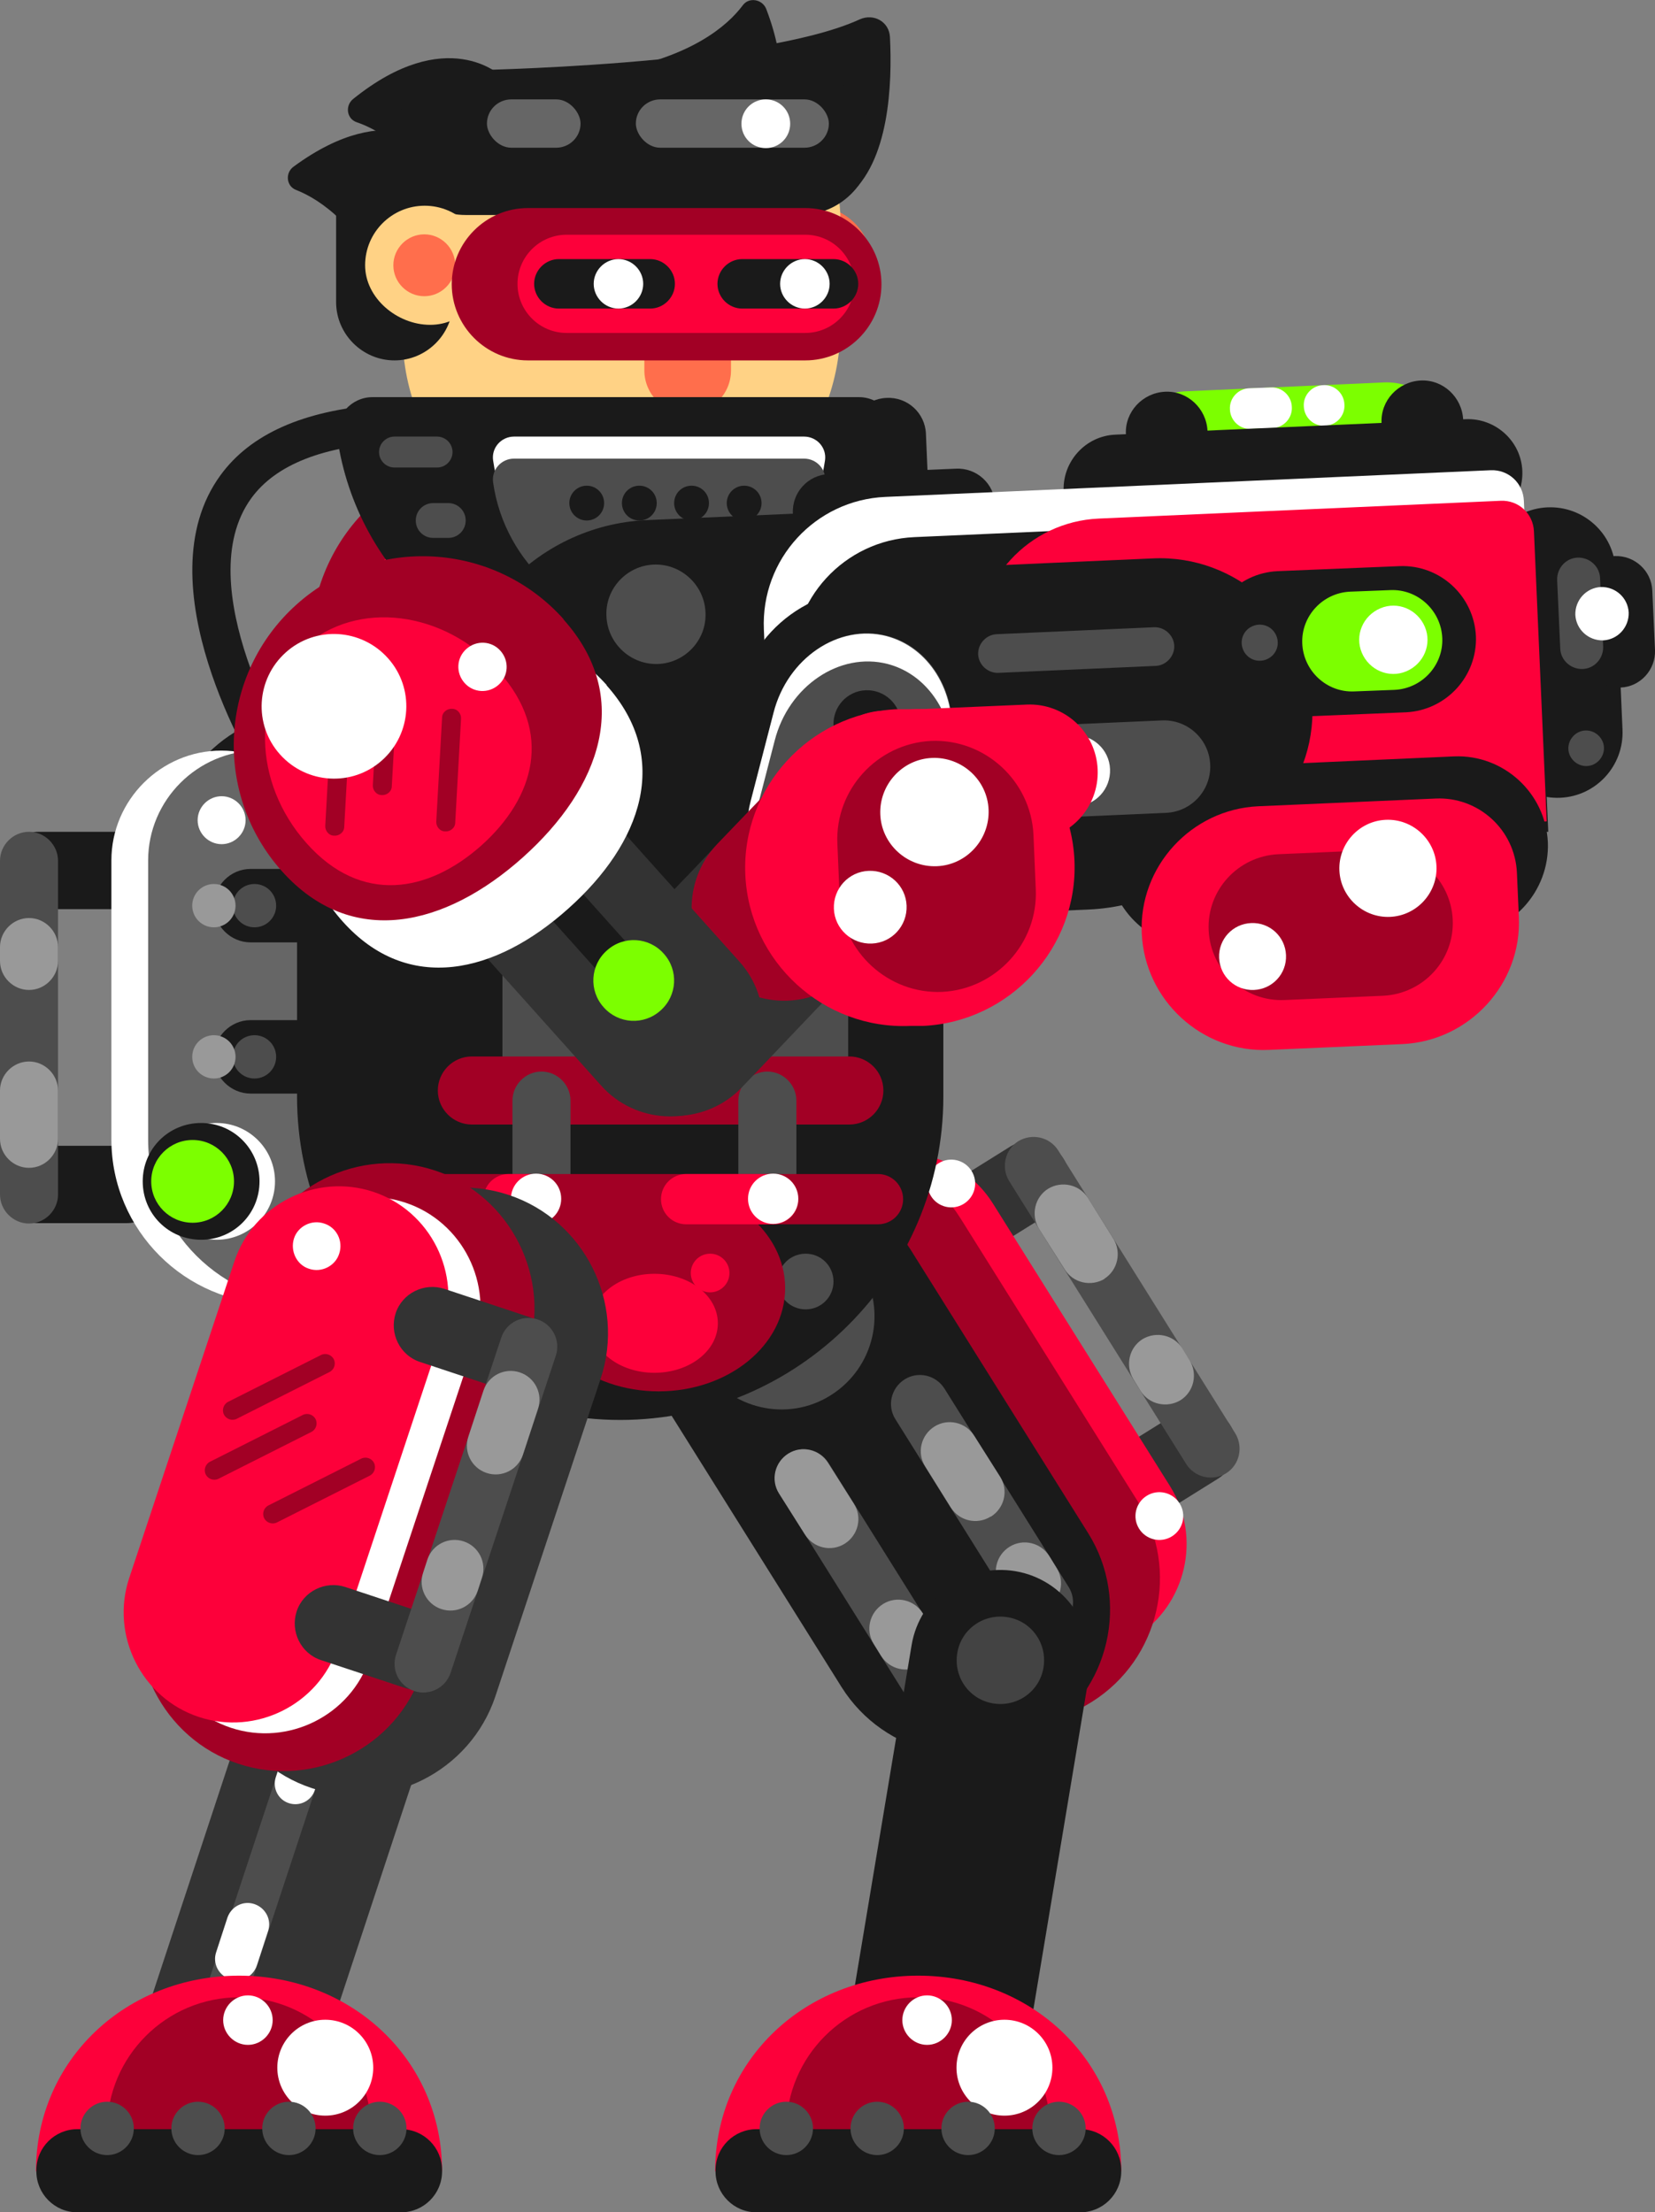 <?xml version="1.0" encoding="UTF-8"?>
<svg id="Layer_2" data-name="Layer 2" xmlns="http://www.w3.org/2000/svg" viewBox="0 0 42.79 57.21">
  <rect x="0" y="0" width="42.79" height="57.21" fill="#808080" stroke="none"/>
  <defs>
    <style>
      .cls-1 {
        fill: #a20025;
      }

      .cls-2 {
        fill: #fff;
      }

      .cls-3 {
        fill: #7cff00;
      }

      .cls-4 {
        fill: #ffd285;
      }

      .cls-5 {
        fill: #fd003a;
      }

      .cls-6 {
        fill: #4d4d4d;
      }

      .cls-7 {
        fill: #333;
      }

      .cls-8 {
        fill: #ff6e4c;
      }

      .cls-9 {
        fill: #999;
      }

      .cls-10 {
        fill: #434343;
      }

      .cls-11 {
        fill: #1a1a1a;
      }

      .cls-12 {
        fill: #74001b;
      }

      .cls-13 {
        fill: #666;
      }
    </style>
  </defs>
  <g id="attack">
    <g id="attack5">
      <g>
        <g>
          <path class="cls-11" d="m29.78,16.93l-.86-.05h-.11s-5.14-.28-5.14-.28c-1.32-.07-2.45.95-2.52,2.27h0c-.07,1.32.95,2.45,2.27,2.52l5.14.27h.11s.86.05.86.05c1.32.07,2.45-.95,2.52-2.27h0c.07-1.32-.95-2.45-2.27-2.52Z"/>
          <path class="cls-12" d="m31.78,17.04l-1.73-.09c-1.32-.07-2.45.95-2.52,2.27h0c-.07,1.32.95,2.45,2.27,2.52l1.73.09c1.32.07,2.45-.95,2.52-2.27h0c.07-1.32-.95-2.45-2.27-2.52Z"/>
        </g>
        <g>
          <path id="ArmOne" class="cls-11" d="m24.63,19.39h0c-.3,1.28-1.59,2.09-2.88,1.8l-10.94-2.53c-1.28-.3-2.09-1.59-1.8-2.88h0c.3-1.28,1.59-2.09,2.88-1.8l10.94,2.53c1.28.3,2.09,1.59,1.8,2.88Z"/>
          <path class="cls-6" d="m21.52,18.63h0c-.06.28-.35.46-.63.39l-3.02-.7c-.28-.06-.46-.35-.39-.63h0c.06-.28.35-.46.63-.39l3.02.7c.28.06.46.35.39.63Z"/>
          <path class="cls-2" d="m15.91,12.63c-2.46-.57-4.92.96-5.5,3.43-.57,2.46.96,4.92,3.43,5.5,2.46.57,4.01-1.17,4.58-3.64.57-2.46-.05-4.71-2.51-5.28Z"/>
          <path class="cls-1" d="m14.02,11.88c-2.63-.61-5.25,1.03-5.86,3.66-.61,2.63,1.03,5.25,3.66,5.86s4.28-1.25,4.89-3.88c.61-2.63-.05-5.03-2.68-5.64Z"/>
          <path class="cls-5" d="m13.23,13.07c-1.63-.38-3.25.64-3.63,2.26-.38,1.63.64,3.25,2.26,3.63,1.63.38,3.25-.64,3.63-2.26.38-1.63-.64-3.25-2.26-3.63Z"/>
          <path class="cls-11" d="m13.11,13.58c-1.63-.38-3.25.64-3.63,2.26-.38,1.63.64,3.25,2.26,3.63,1.63.38,3.25-.64,3.63-2.26.38-1.63-.64-3.25-2.26-3.63Z"/>
          <path class="cls-6" d="m12.86,14.65c-1.03-.24-2.06.4-2.3,1.44s.4,2.06,1.44,2.3c1.03.24,2.06-.4,2.3-1.44.24-1.03-.4-2.06-1.44-2.3Z"/>
          <path class="cls-11" d="m12.61,15.71c-.45-.1-.9.18-1,.62-.1.45.18.9.62,1,.45.1.9-.18,1-.62.1-.45-.18-.9-.62-1Z"/>
        </g>
      </g>
      <g>
        <g>
          <path class="cls-7" d="m25.24,32.56l1.94-1.21c.47-.29.61-.91.32-1.38h0c-.29-.47-.91-.61-1.38-.32l-1.94,1.21c-.47.29-.61.91-.32,1.38h0c.29.47.91.61,1.38.32Z"/>
          <path class="cls-7" d="m29.55,39.45l1.94-1.21c.47-.29.61-.91.32-1.38h0c-.29-.47-.91-.61-1.38-.32l-1.94,1.21c-.47.29-.61.91-.32,1.38h0c.29.47.91.61,1.38.32Z"/>
          <path class="cls-6" d="m31.7,38.1h0c.35-.22.45-.68.24-1.03l-4.58-7.32c-.22-.35-.68-.45-1.03-.24h0c-.35.22-.45.68-.24,1.03l4.58,7.32c.22.35.68.45,1.03.24Z"/>
          <path class="cls-9" d="m28.55,33.07h0c.35-.22.45-.68.24-1.03l-.66-1.06c-.22-.35-.68-.45-1.03-.24h0c-.35.22-.45.68-.24,1.03l.67,1.06c.22.35.68.45,1.03.24Z"/>
          <path class="cls-9" d="m30.52,36.21h0c.35-.22.45-.68.24-1.03l-.19-.31c-.22-.35-.68-.45-1.03-.24h0c-.35.22-.45.68-.24,1.03l.19.31c.22.35.68.45,1.03.24Z"/>
        </g>
        <path class="cls-5" d="m29.35,42.34h0c-1.32.83-3.08.42-3.91-.9l-4.58-7.31c-.83-1.32-.42-3.08.9-3.91h0c1.32-.83,3.08-.42,3.91.9l4.58,7.31c.83,1.32.42,3.08-.9,3.91Z"/>
        <path class="cls-1" d="m28.23,44.01h0c-1.75,1.1-4.08.56-5.18-1.19l-4.59-7.33c-1.1-1.75-.56-4.08,1.19-5.18h0c1.75-1.1,4.08-.56,5.18,1.19l4.59,7.33c1.1,1.75.56,4.08-1.19,5.18Z"/>
        <path class="cls-11" d="m26.94,44.82h0c-1.75,1.1-4.08.56-5.18-1.19l-4.59-7.33c-1.1-1.75-.56-4.08,1.19-5.18h0c1.75-1.1,4.08-.56,5.18,1.19l4.59,7.33c1.1,1.75.56,4.08-1.19,5.18Z"/>
        <path class="cls-6" d="m24.54,44.23h0c-.35.22-.81.11-1.03-.24l-3.36-5.37c-.22-.35-.11-.81.24-1.03h0c.35-.22.81-.11,1.03.24l3.36,5.37c.22.35.11.81-.24,1.03Z"/>
        <path class="cls-9" d="m21.84,39.92h0c-.35.22-.81.11-1.03-.24l-.67-1.06c-.22-.35-.11-.81.24-1.03h0c.35-.22.81-.11,1.03.24l.67,1.06c.22.35.11.81-.24,1.03Z"/>
        <path class="cls-9" d="m23.81,43.06h0c-.35.22-.81.11-1.03-.24l-.19-.31c-.22-.35-.11-.81.24-1.03h0c.35-.22.81-.11,1.03.24l.19.31c.22.35.11.81-.24,1.03Z"/>
        <path class="cls-6" d="m27.39,42.07h0c-.35.22-.81.11-1.03-.24l-3.21-5.13c-.22-.35-.11-.81.24-1.03h0c.35-.22.81-.11,1.03.24l3.21,5.13c.22.35.11.81-.24,1.03Z"/>
        <path class="cls-9" d="m25.61,39.22h0c-.35.22-.81.11-1.03-.24l-.66-1.06c-.22-.35-.11-.81.24-1.03h0c.35-.22.81-.11,1.03.24l.67,1.06c.22.35.11.81-.24,1.03Z"/>
        <path class="cls-9" d="m27.08,41.58h0c-.35.22-.81.11-1.03-.24l-.19-.31c-.22-.35-.11-.81.24-1.03h0c.35-.22.81-.11,1.03.24l.19.31c.22.35.11.81-.24,1.03Z"/>
        <path class="cls-2" d="m24.07,30.93c-.18-.29-.09-.67.2-.85s.67-.09.85.2.09.67-.2.85-.67.09-.85-.2Z"/>
        <path class="cls-6" d="m22.24,32.76c-.71-1.13-2.2-1.47-3.32-.76-1.13.71-1.47,2.2-.76,3.32s2.2,1.47,3.32.76c1.13-.71,1.47-2.2.76-3.32Z"/>
        <path class="cls-11" d="m21.29,33.35c-.38-.61-1.18-.79-1.79-.41-.61.38-.79,1.18-.41,1.79s1.18.79,1.79.41c.61-.38.79-1.18.41-1.79Z"/>
        <path class="cls-2" d="m29.45,39.53c-.18-.29-.09-.67.2-.85s.67-.09.85.2c.18.29.09.67-.2.85-.29.18-.67.09-.85-.2Z"/>
      </g>
      <g>
        <g id="ShinTwo">
          <path class="cls-11" d="m23.78,55.42h0c-1.26-.21-2.12-1.42-1.91-2.68l1.7-10.2c.21-1.26,1.42-2.12,2.68-1.91h0c1.26.21,2.12,1.42,1.91,2.68l-1.7,10.2c-.21,1.26-1.42,2.12-2.68,1.91Z"/>
        </g>
        <path class="cls-10" d="m26.98,43.12c.1-.62-.31-1.2-.93-1.3-.62-.1-1.2.31-1.3.93-.1.62.31,1.2.93,1.3.62.1,1.2-.31,1.3-.93Z"/>
      </g>
      <g>
        <g id="ShinTwo-2" data-name="ShinTwo">
          <path class="cls-7" d="m5.16,55.31h0c-1.22-.4-1.88-1.72-1.48-2.94l3.24-9.82c.4-1.22,1.72-1.88,2.94-1.48h0c1.22.4,1.88,1.72,1.48,2.94l-3.24,9.82c-.4,1.22-1.72,1.88-2.94,1.48Z"/>
        </g>
        <path class="cls-6" d="m5.28,53.28h0c-.28-.09-.43-.39-.34-.67l3.27-9.9c.09-.28.39-.43.67-.34h0c.28.09.43.39.34.67l-3.27,9.9c-.09.28-.39.43-.67.34Z"/>
        <path class="cls-2" d="m7.47,46.63h0c-.28-.09-.43-.39-.34-.67l.56-1.69c.09-.28.39-.43.67-.34h0c.28.09.43.39.34.67l-.56,1.69c-.09.28-.39.43-.67.34Z"/>
        <path class="cls-2" d="m5.94,51.18h0c-.29-.1-.45-.41-.35-.7l.29-.89c.1-.29.41-.45.7-.35h0c.29.1.45.41.35.7l-.29.89c-.1.29-.41.45-.7.35Z"/>
      </g>
      <g>
        <path class="cls-5" d="m28.99,56.15c0-2.9-2.35-5.06-5.25-5.06s-5.25,2.16-5.25,5.06h10.5Z"/>
        <path class="cls-1" d="m26.96,56.15c.12-.34.19-.71.19-1.09,0-1.88-1.53-3.41-3.41-3.41s-3.41,1.53-3.41,3.41c0,.38.08.75.19,1.09h6.44Z"/>
        <path class="cls-11" d="m19.56,55.06h8.37c.59,0,1.06.48,1.06,1.06v.03c0,.59-.48,1.06-1.06,1.06h-8.37c-.59,0-1.06-.48-1.06-1.06v-.03c0-.59.48-1.06,1.06-1.06Z"/>
        <circle class="cls-2" cx="25.97" cy="53.47" r="1.24"/>
        <path class="cls-2" d="m23.33,52.24c0-.35.29-.64.64-.64s.64.29.64.64-.29.64-.64.64-.64-.29-.64-.64Z"/>
        <path class="cls-6" d="m20.33,55.73h0c-.38,0-.69-.31-.69-.69h0c0-.38.31-.69.69-.69h0c.38,0,.69.31.69.69h0c0,.38-.31.69-.69.69Z"/>
        <path class="cls-6" d="m27.38,55.73h0c-.38,0-.69-.31-.69-.69h0c0-.38.31-.69.69-.69h0c.38,0,.69.31.69.69h0c0,.38-.31.69-.69.69Z"/>
        <path class="cls-6" d="m25.03,55.73h0c-.38,0-.69-.31-.69-.69h0c0-.38.31-.69.69-.69h0c.38,0,.69.31.69.69h0c0,.38-.31.69-.69.69Z"/>
        <path class="cls-6" d="m22.68,55.73h0c-.38,0-.69-.31-.69-.69h0c0-.38.31-.69.69-.69h0c.38,0,.69.31.69.69h0c0,.38-.31.69-.69.69Z"/>
      </g>
      <g>
        <path class="cls-5" d="m11.43,56.15c0-2.9-2.35-5.06-5.25-5.06s-5.25,2.16-5.25,5.06h10.5Z"/>
        <path class="cls-1" d="m9.4,56.15c.12-.34.19-.71.19-1.09,0-1.88-1.53-3.41-3.41-3.41s-3.41,1.53-3.41,3.41c0,.38.08.75.19,1.09h6.44Z"/>
        <path class="cls-11" d="m2,55.06h8.37c.59,0,1.06.48,1.06,1.06v.03c0,.59-.48,1.06-1.06,1.06H2c-.59,0-1.06-.48-1.06-1.06v-.03c0-.59.48-1.06,1.06-1.06Z"/>
        <circle class="cls-2" cx="8.41" cy="53.47" r="1.24"/>
        <path class="cls-2" d="m5.77,52.24c0-.35.29-.64.64-.64s.64.29.64.64-.29.64-.64.64-.64-.29-.64-.64Z"/>
        <path class="cls-6" d="m2.77,55.73h0c-.38,0-.69-.31-.69-.69h0c0-.38.31-.69.69-.69h0c.38,0,.69.31.69.69h0c0,.38-.31.69-.69.69Z"/>
        <path class="cls-6" d="m9.82,55.73h0c-.38,0-.69-.31-.69-.69h0c0-.38.31-.69.69-.69h0c.38,0,.69.31.69.69h0c0,.38-.31.69-.69.69Z"/>
        <path class="cls-6" d="m7.47,55.73h0c-.38,0-.69-.31-.69-.69h0c0-.38.31-.69.69-.69h0c.38,0,.69.31.69.69h0c0,.38-.31.69-.69.69Z"/>
        <path class="cls-6" d="m5.12,55.73h0c-.38,0-.69-.31-.69-.69h0c0-.38.31-.69.69-.69h0c.38,0,.69.31.69.69h0c0,.38-.31.69-.69.69Z"/>
      </g>
      <g>
        <path class="cls-11" d="m7.11,20.29c-.17,0-.33-.08-.42-.24-.12-.2-3.04-4.95-.99-7.76,1.55-2.13,5.47-2.43,11.64-.89.27.07.43.34.36.61-.07.27-.34.43-.61.36-5.66-1.41-9.32-1.23-10.59.51-1.65,2.26,1.01,6.6,1.03,6.64.15.23.07.54-.16.69-.08.05-.17.08-.26.08Z"/>
        <g>
          <g>
            <path class="cls-11" d="m3.28,29.63H1c-.55,0-1,.45-1,1h0c0,.55.45,1,1,1h2.28c.55,0,1-.45,1-1h0c0-.55-.45-1-1-1Z"/>
            <path class="cls-11" d="m3.28,21.51H1c-.55,0-1,.45-1,1h0c0,.55.45,1,1,1h2.28c.55,0,1-.45,1-1h0c0-.55-.45-1-1-1Z"/>
            <path class="cls-6" d="m.75,21.51h0c-.41,0-.75.34-.75.75v8.63c0,.41.34.75.75.75h0c.41,0,.75-.34.75-.75v-8.63c0-.41-.34-.75-.75-.75Z"/>
            <path class="cls-9" d="m.75,27.45h0c-.41,0-.75.34-.75.75v1.25c0,.41.34.75.75.75h0c.41,0,.75-.34.75-.75v-1.25c0-.41-.34-.75-.75-.75Z"/>
            <path class="cls-9" d="m.75,23.74h0c-.41,0-.75.34-.75.75v.36c0,.41.34.75.75.75h0c.41,0,.75-.34.75-.75v-.36c0-.41-.34-.75-.75-.75Z"/>
          </g>
          <path class="cls-11" d="m10.09,34.55h0c.93,0,1.7-.76,1.7-1.7v-10.71c0-2.07-1.69-3.76-3.76-3.76h0c-2.07,0-3.76,1.69-3.76,3.76v6.59c0,3.2,2.62,5.82,5.82,5.82Z"/>
          <path class="cls-2" d="m7.13,33.72h0c.79,0,1.43-.64,1.43-1.43v-10.04c0-1.56-1.28-2.84-2.84-2.84h0c-1.56,0-2.84,1.28-2.84,2.84v7.22c0,2.34,1.91,4.25,4.25,4.25Z"/>
          <path class="cls-13" d="m8.08,33.72h0c.79,0,1.43-.64,1.43-1.43v-10.04c0-1.56-1.28-2.84-2.84-2.84h0c-1.56,0-2.84,1.28-2.84,2.84v7.22c0,2.34,1.91,4.25,4.25,4.25Z"/>
          <path class="cls-2" d="m6.35,21.21c0-.34-.28-.62-.62-.62s-.62.28-.62.62.28.62.62.62.62-.28.62-.62Z"/>
          <circle class="cls-2" cx="5.6" cy="30.55" r="1.51"/>
          <path class="cls-11" d="m6.71,30.55c0-.83-.67-1.51-1.51-1.51s-1.51.67-1.51,1.51.67,1.51,1.51,1.51,1.51-.67,1.51-1.51Z"/>
          <circle class="cls-3" cx="4.98" cy="30.55" r="1.07"/>
          <path class="cls-11" d="m11.98,24.37h-5.5c-.52,0-.95-.43-.95-.95h0c0-.52.43-.95.95-.95h5.5c.52,0,.95.43.95.95h0c0,.52-.43.95-.95.95Z"/>
          <path class="cls-11" d="m11.98,28.28h-5.5c-.52,0-.95-.43-.95-.95h0c0-.52.43-.95.95-.95h5.5c.52,0,.95.43.95.95h0c0,.52-.43.95-.95.95Z"/>
          <path class="cls-6" d="m7.14,27.33c0-.31-.25-.56-.56-.56s-.56.25-.56.56.25.56.56.56.56-.25.56-.56Z"/>
          <path class="cls-6" d="m7.14,23.42c0-.31-.25-.56-.56-.56s-.56.25-.56.56.25.56.56.56.56-.25.56-.56Z"/>
          <path class="cls-9" d="m6.09,23.42c0-.31-.25-.56-.56-.56s-.56.25-.56.56.25.56.56.56.56-.25.56-.56Z"/>
          <path class="cls-9" d="m6.09,27.33c0-.31-.25-.56-.56-.56s-.56.25-.56.56.25.56.56.56.56-.25.56-.56Z"/>
        </g>
        <g>
          <path class="cls-11" d="m16.04,36.72h0c-4.6,0-8.36-3.76-8.36-8.36v-6.64c0-2.6,2.13-4.73,4.73-4.73h7.25c2.6,0,4.73,2.13,4.73,4.73v6.64c0,4.6-3.76,8.36-8.36,8.36Z"/>
          <path class="cls-6" d="m14.28,28.62h0c-.71,0-1.29-.58-1.29-1.29v-4.04c0-.71.58-1.29,1.29-1.29h0c.71,0,1.29.58,1.29,1.29v4.04c0,.71-.58,1.29-1.29,1.29Z"/>
          <path class="cls-6" d="m20.64,28.62h0c-.71,0-1.29-.58-1.29-1.29v-4.04c0-.71.58-1.29,1.29-1.29h0c.71,0,1.29.58,1.29,1.29v4.04c0,.71-.58,1.29-1.29,1.29Z"/>
          <path class="cls-1" d="m14.98,24.48h-3c-1.07,0-1.94-.87-1.94-1.94h0c0-2.22,1.81-4.03,4.03-4.03h.91c1.07,0,1.94.87,1.94,1.94v2.09c0,1.07-.87,1.94-1.94,1.94Z"/>
          <path class="cls-1" d="m22.98,24.48h-3c-1.07,0-1.94-.87-1.94-1.94v-2.09c0-1.07.87-1.94,1.94-1.94h1.57c1.85,0,3.36,1.51,3.36,3.36v.66c0,1.07-.87,1.94-1.94,1.94Z"/>
          <path class="cls-5" d="m21.64,23.54l-2.78-2.78c-.21-.21-.21-.56,0-.78h0c.21-.21.56-.21.78,0l2.78,2.78c.21.21.21.56,0,.78h0c-.21.21-.56.21-.78,0Z"/>
          <path class="cls-5" d="m22.94,21.6l-1.23-1.23c-.21-.21-.21-.56,0-.78h0c.21-.21.56-.21.78,0l1.23,1.23c.21.21.21.56,0,.78h0c-.21.21-.56.21-.78,0Z"/>
          <path class="cls-5" d="m13.83,23.54l-2.14-2.14c-.21-.21-.21-.56,0-.78h0c.21-.21.56-.21.78,0l2.14,2.14c.21.21.21.56,0,.78h0c-.21.21-.56.21-.78,0Z"/>
          <path class="cls-5" d="m15.13,21.6l-1.23-1.23c-.21-.21-.21-.56,0-.78h0c.21-.21.56-.21.78,0l1.23,1.23c.21.21.21.56,0,.78h0c-.21.21-.56.21-.78,0Z"/>
          <path class="cls-1" d="m21.96,29.08h-9.76c-.48,0-.88-.39-.88-.88h0c0-.48.39-.88.88-.88h9.76c.48,0,.88.39.88.88h0c0,.48-.39.88-.88.88Z"/>
          <path class="cls-6" d="m14,31.16h0c-.41,0-.75-.34-.75-.75v-1.95c0-.41.34-.75.75-.75h0c.41,0,.75.34.75.75v1.95c0,.41-.34.75-.75.75Z"/>
          <path class="cls-6" d="m19.84,31.16h0c-.41,0-.75-.34-.75-.75v-1.95c0-.41.34-.75.75-.75h0c.41,0,.75.34.75.75v1.95c0,.41-.34.75-.75.75Z"/>
          <circle class="cls-6" cx="12.89" cy="33.54" r="1.12"/>
          <path class="cls-6" d="m21.55,33.14c0,.4-.32.72-.72.72s-.72-.32-.72-.72.32-.72.72-.72.72.32.72.72Z"/>
          <path class="cls-2" d="m12.7,20.97c0,.36-.29.66-.66.66s-.66-.29-.66-.66.29-.66.66-.66.66.29.66.66Z"/>
          <path class="cls-2" d="m14.98,19.98c0,.36-.29.65-.65.65s-.65-.29-.65-.65.29-.65.65-.65.65.29.65.65Z"/>
          <path class="cls-1" d="m20.3,33.31c0-1.47-1.46-2.67-3.27-2.67s-3.27,1.19-3.27,2.67,1.47,2.67,3.27,2.67,3.27-1.19,3.27-2.67Z"/>
          <path class="cls-2" d="m19.87,20.27c0,.36-.29.66-.66.66s-.66-.29-.66-.66.29-.66.66-.66.66.29.66.66Z"/>
          <path class="cls-2" d="m22.75,19.98c0,.36-.29.65-.65.65s-.65-.29-.65-.65.29-.65.65-.65.65.29.65.65Z"/>
          <path class="cls-1" d="m22.7,31.66h-12.56c-.36,0-.65-.29-.65-.65h0c0-.36.29-.65.65-.65h12.56c.36,0,.65.29.65.65h0c0,.36-.29.65-.65.65Z"/>
          <path class="cls-5" d="m19.99,31.66h-2.25c-.36,0-.65-.29-.65-.65h0c0-.36.29-.65.65-.65h2.25c.36,0,.65.29.65.65h0c0,.36-.29.65-.65.65Z"/>
          <path class="cls-5" d="m13.68,31.66h-.53c-.36,0-.65-.29-.65-.65h0c0-.36.29-.65.65-.65h.53c.36,0,.65.29.65.65h0c0,.36-.29.65-.65.65Z"/>
          <path class="cls-2" d="m20.64,31c0,.36-.29.65-.65.65s-.65-.29-.65-.65.29-.65.65-.65.65.29.65.65Z"/>
          <path class="cls-2" d="m14.51,31c0,.36-.29.65-.65.65s-.65-.29-.65-.65.29-.65.65-.65.65.29.65.65Z"/>
          <path class="cls-5" d="m18.56,34.22c0-.71-.73-1.28-1.64-1.28s-1.64.57-1.64,1.28.73,1.28,1.64,1.28,1.64-.57,1.64-1.28Z"/>
          <circle class="cls-5" cx="18.36" cy="32.92" r=".5"/>
        </g>
      </g>
      <g>
        <path class="cls-11" d="m12.95,1.96s-1.4-1.35-3.82.6c-.21.17-.17.51.09.6.65.22,1.7.87,2.68,2.72l1.05-3.91Z"/>
        <path class="cls-11" d="m11.43,3.88s-1.34-1.41-3.84.43c-.22.16-.19.5.06.6.64.25,1.66.94,2.55,2.83l1.22-3.86Z"/>
        <path class="cls-11" d="m19.21,4.05s1.71-.92.6-3.82c-.1-.25-.44-.31-.6-.1-.41.55-1.35,1.35-3.41,1.71l3.4,2.2Z"/>
        <g>
          <path class="cls-11" d="m12.04,1.82s7.56-.11,10.19-1.32c.36-.16.76.06.78.46.06,1.2-.01,3.23-1.09,4.11L12.04,1.82Z"/>
          <path class="cls-8" d="m21.01,5.32c-.85,0-1.54.69-1.54,1.54s.69,1.54,1.54,1.54,1.54-.69,1.54-1.54-.69-1.54-1.54-1.54Z"/>
          <path class="cls-4" d="m15.97,14.21h0c-3.06,0-5.56-2.5-5.56-5.56v-2.97c0-1.87,1.53-3.39,3.39-3.39h4.54c1.87,0,3.39,1.53,3.39,3.39v2.75c0,3.18-2.6,5.77-5.77,5.77Z"/>
          <path class="cls-11" d="m10.2,9.32h0c-.83,0-1.51-.68-1.51-1.51v-2.48c0-.83.68-1.51,1.51-1.51h0c.83,0,1.51.68,1.51,1.51v2.48c0,.83-.68,1.51-1.51,1.51Z"/>
          <path class="cls-11" d="m20.69,5.56h-8.65c-1.03,0-1.87-.84-1.87-1.87h0c0-1.03.84-1.87,1.87-1.87h8.65c1.03,0,1.87.84,1.87,1.87h0c0,1.03-.84,1.87-1.87,1.87Z"/>
          <g>
            <path class="cls-4" d="m12.52,6.86c0,.85-.55,1.54-1.4,1.54s-1.68-.69-1.68-1.54.69-1.54,1.54-1.54,1.54.69,1.54,1.54Z"/>
            <path class="cls-8" d="m11.77,6.86c0,.44-.36.8-.8.8s-.8-.36-.8-.8.36-.8.8-.8.8.36.8.8Z"/>
          </g>
          <path class="cls-8" d="m17.78,10.7h0c-.62,0-1.12-.51-1.12-1.12v-1.11c0-.62.51-1.12,1.12-1.12h0c.62,0,1.12.51,1.12,1.12v1.11c0,.62-.51,1.12-1.12,1.12Z"/>
          <rect class="cls-13" x="16.44" y="2.57" width="4.99" height="1.25" rx=".63" ry=".63"/>
          <path class="cls-2" d="m20.43,3.2c0-.35-.28-.63-.63-.63s-.63.28-.63.63.28.63.63.63.63-.28.63-.63Z"/>
          <rect class="cls-13" x="12.59" y="2.57" width="2.42" height="1.25" rx=".63" ry=".63"/>
          <path class="cls-1" d="m20.82,9.32h-7.17c-1.09,0-1.97-.89-1.97-1.97h0c0-1.09.89-1.97,1.97-1.97h7.17c1.09,0,1.97.89,1.97,1.97h0c0,1.09-.89,1.97-1.97,1.97Z"/>
          <path class="cls-5" d="m14.65,8.61c-.7,0-1.27-.57-1.27-1.27s.57-1.27,1.27-1.27h6.17c.7,0,1.27.57,1.27,1.27s-.57,1.27-1.27,1.27h-6.17Z"/>
          <path class="cls-11" d="m16.81,7.98h-2.36c-.35,0-.64-.29-.64-.64h0c0-.35.29-.64.64-.64h2.36c.35,0,.64.29.64.64h0c0,.35-.29.64-.64.64Z"/>
          <path class="cls-11" d="m21.55,7.98h-2.36c-.35,0-.64-.29-.64-.64h0c0-.35.29-.64.64-.64h2.36c.35,0,.64.29.64.64h0c0,.35-.29.64-.64.64Z"/>
          <path class="cls-2" d="m16.63,7.34c0,.35-.29.64-.64.64s-.64-.29-.64-.64.29-.64.64-.64.64.29.64.64Z"/>
          <path class="cls-2" d="m21.45,7.34c0,.35-.29.64-.64.64s-.64-.29-.64-.64.29-.64.64-.64.64.29.64.64Z"/>
        </g>
        <path class="cls-11" d="m15.92,17.55c3.66,0,6.7-2.71,7.2-6.24.08-.55-.36-1.04-.91-1.04h-12.58c-.55,0-.99.49-.91,1.04.5,3.53,3.53,6.24,7.2,6.24Z"/>
        <path class="cls-2" d="m17.04,15.63c2.18,0,3.99-1.62,4.29-3.72.05-.33-.21-.62-.54-.62h-7.5c-.33,0-.59.29-.54.62.3,2.1,2.11,3.72,4.29,3.72Z"/>
        <path class="cls-6" d="m17.04,16.2c2.18,0,3.99-1.62,4.29-3.72.05-.33-.21-.62-.54-.62h-7.5c-.33,0-.59.29-.54.62.3,2.1,2.11,3.72,4.29,3.72Z"/>
        <circle class="cls-11" cx="15.17" cy="13.01" r=".45"/>
        <path class="cls-11" d="m16.98,13.01c0,.25-.2.45-.45.45s-.45-.2-.45-.45.2-.45.45-.45.45.2.45.45Z"/>
        <path class="cls-11" d="m18.33,13.01c0,.25-.2.45-.45.45s-.45-.2-.45-.45.2-.45.45-.45.45.2.45.45Z"/>
        <circle class="cls-11" cx="19.24" cy="13.01" r=".45"/>
        <path class="cls-11" d="m16.98,14.38c0,.25-.2.45-.45.45s-.45-.2-.45-.45.2-.45.45-.45.45.2.45.45Z"/>
        <path class="cls-11" d="m18.33,14.38c0,.25-.2.45-.45.45s-.45-.2-.45-.45.2-.45.45-.45.45.2.45.45Z"/>
        <path class="cls-6" d="m11.3,12.09h-1.1c-.22,0-.4-.18-.4-.4h0c0-.22.18-.4.4-.4h1.1c.22,0,.4.18.4.4h0c0,.22-.18.4-.4.4Z"/>
        <path class="cls-6" d="m11.59,13.91h-.39c-.25,0-.45-.2-.45-.45h0c0-.25.2-.45.45-.45h.39c.25,0,.45.2.45.45h0c0,.25-.2.45-.45.45Z"/>
      </g>
      <g>
        <path class="cls-11" d="m22.92,10.29h0c-.54.02-.96.48-.93,1.02l.14,3.28c.02.54.48.96,1.02.93h0c.54-.02.96-.48.93-1.02l-.14-3.28c-.02-.54-.48-.96-1.02-.93Z"/>
        <path class="cls-11" d="m25.73,13.05h0c-.02-.54-.48-.96-1.02-.93l-3.28.14c-.54.02-.96.48-.93,1.02h0c.02.54.48.96,1.02.93l3.28-.14c.54-.02.96-.48.93-1.02Z"/>
        <path class="cls-3" d="m35.78,9.89l-5.14.23c-.89.04-1.59.8-1.55,1.7h0c.04.89.8,1.59,1.7,1.55l5.14-.23c.89-.04,1.59-.8,1.55-1.7h0c-.04-.89-.8-1.59-1.7-1.55Z"/>
        <path class="cls-2" d="m32.85,10.02l-.55.02c-.29.01-.52.26-.5.55h0c.01.29.26.52.55.5l.55-.02c.29-.01.52-.26.5-.55h0c-.01-.29-.26-.52-.55-.5Z"/>
        <path class="cls-2" d="m34.21,9.96h0c-.29.01-.52.26-.5.55h0c.01.29.26.52.55.5h0c.29-.01.52-.26.5-.55h0c-.01-.29-.26-.52-.55-.5Z"/>
        <path class="cls-11" d="m37.9,10.84l-9.06.4c-.77.03-1.37.69-1.34,1.46h0c.03.77.69,1.37,1.46,1.34l9.06-.4c.77-.03,1.37-.69,1.34-1.46h0c-.03-.77-.69-1.37-1.46-1.34Z"/>
        <path class="cls-11" d="m30.21,12.24h0c-.58.03-1.07-.43-1.1-1.01h0c-.03-.58.43-1.07,1.01-1.1h0c.58-.03,1.07.43,1.1,1.01h0c.03.58-.43,1.07-1.01,1.1Z"/>
        <path class="cls-11" d="m36.82,11.95h0c-.58.03-1.07-.43-1.1-1.01h0c-.03-.58.43-1.07,1.01-1.1h0c.58-.03,1.07.43,1.1,1.01h0c.03.58-.43,1.07-1.01,1.1Z"/>
        <path class="cls-11" d="m28.15,23.52l-13.81.61c-1.33.06-2.47-.98-2.53-2.32l-.13-2.85c-.13-2.9,2.14-5.38,5.04-5.51l10.96-.48c2.9-.13,5.38,2.14,5.51,5.04h0c.13,2.9-2.14,5.38-5.04,5.51Z"/>
        <path class="cls-11" d="m40.01,13.12h0c-.93.04-1.65.83-1.61,1.76l.18,4.14c.04.93.83,1.65,1.76,1.61h0c.93-.04,1.65-.83,1.61-1.76l-.18-4.14c-.04-.93-.83-1.65-1.76-1.61Z"/>
        <path class="cls-2" d="m39.73,20.45l-19.76.87-.22-5.04c-.08-1.82,1.33-3.35,3.14-3.43l15.65-.69c.46-.02.84.33.86.79l.33,7.5Z"/>
        <path class="cls-11" d="m40.03,21.51l-19.31.85-.22-5.04c-.08-1.82,1.33-3.35,3.14-3.43l13.98-.62c1.13-.05,2.08.82,2.13,1.95l.28,6.28Z"/>
        <path class="cls-5" d="m40,21.24l-14.51.64-.22-5.04c-.08-1.82,1.33-3.35,3.14-3.43l10.39-.46c.46-.02.84.33.86.79l.33,7.5Z"/>
        <path class="cls-11" d="m37.6,19.56l-6.73.3c-1.28.06-2.27,1.15-2.22,2.42h0c.06,1.28,1.15,2.27,2.42,2.22l6.73-.3c1.28-.06,2.27-1.15,2.22-2.42h0c-.06-1.28-1.15-2.27-2.42-2.22Z"/>
        <path class="cls-11" d="m24.67,15.28h0c-1.84-.48-3.74.64-4.22,2.49l-.77,2.98c-.48,1.84.64,3.74,2.49,4.22h0c1.84.48,3.74-.64,4.22-2.49l.77-2.98c.48-1.84-.64-3.74-2.49-4.22Z"/>
        <path class="cls-11" d="m30.16,22.33l-5.86.26c-2.17.1-4.02-1.6-4.12-3.77h0c-.1-2.17,1.6-4.02,3.77-4.12l5.86-.26c2.17-.1,4.02,1.6,4.12,3.77h0c.1,2.17-1.6,4.02-3.77,4.12Z"/>
        <path class="cls-6" d="m30.15,21.02l-2.28.1c-.66.03-1.22-.48-1.25-1.14h0c-.03-.66.48-1.22,1.14-1.25l2.28-.1c.66-.03,1.22.48,1.25,1.14h0c.03.66-.48,1.22-1.14,1.25Z"/>
        <path class="cls-11" d="m23.34,15.34h0c-1.84-.48-3.74.64-4.22,2.49l-.77,2.98c-.48,1.84.64,3.74,2.49,4.22h0c1.84.48,3.74-.64,4.22-2.49l.77-2.98c.48-1.84-.64-3.74-2.49-4.22Z"/>
        <path class="cls-6" d="m22.93,16.44h0c-1.24-.32-2.56.57-2.92,1.98l-.59,2.28c-.36,1.41.35,2.83,1.6,3.15h0c1.24.32,2.56-.57,2.92-1.98l.59-2.28c.36-1.41-.35-2.83-1.6-3.15Z"/>
        <path class="cls-2" d="m19.44,21.43l.59-2.28c.36-1.41,1.68-2.3,2.92-1.98.88.23,1.49,1.01,1.65,1.95.11-1.24-.58-2.38-1.68-2.67-1.24-.32-2.56.57-2.92,1.98l-.59,2.28c-.11.41-.11.82-.05,1.2.01-.16.04-.32.08-.48Z"/>
        <path class="cls-11" d="m23.29,18.68c-.02-.48-.43-.85-.91-.83-.48.02-.85.43-.83.91.02.48.43.85.91.83.48-.02.85-.43.83-.91Z"/>
        <path class="cls-11" d="m22.28,21.81c-.02-.41-.37-.73-.78-.71-.41.02-.73.37-.71.78.02.41.37.73.78.71.41-.02.73-.37.71-.78Z"/>
        <path class="cls-2" d="m27.74,19.01h0c-.51.02-.9.45-.88.96h0c.02.51.45.9.96.88h0c.51-.02.9-.45.88-.96h0c-.02-.51-.45-.9-.96-.88Z"/>
        <g>
          <path class="cls-5" d="m37.12,20.65l-4.59.2c-1.73.08-3.09,1.56-3.01,3.29h0c.08,1.73,1.56,3.09,3.29,3.01l3.45-.15c1.73-.08,3.09-1.56,3.01-3.29l-.05-1.14c-.05-1.11-.99-1.97-2.1-1.92Z"/>
          <path class="cls-1" d="m35.59,21.98l-2.54.11c-1.04.05-1.85.93-1.8,1.97h0c.05,1.04.93,1.85,1.97,1.8l2.54-.11c1.04-.05,1.85-.93,1.8-1.97h0c-.05-1.04-.93-1.85-1.97-1.8Z"/>
          <path class="cls-2" d="m37.14,22.4c-.03-.69-.62-1.23-1.31-1.2-.69.03-1.23.62-1.2,1.31.03.69.62,1.23,1.31,1.2.69-.03,1.23-.62,1.2-1.31Z"/>
          <path class="cls-2" d="m33.25,24.7c-.02-.48-.42-.85-.9-.83-.48.02-.85.42-.83.9.02.48.42.85.9.83.48-.02.85-.42.83-.9Z"/>
        </g>
        <path class="cls-6" d="m29.84,16.22l-4.07.18c-.27.01-.49.25-.48.52h0c.01.27.25.49.52.48l4.07-.18c.27-.01.49-.25.48-.52h0c-.01-.27-.25-.49-.52-.48Z"/>
        <path class="cls-6" d="m14.21,17.29h0c-.84.04-1.5.76-1.46,1.6l.1,2.25c.04.84.76,1.5,1.6,1.46h0c.84-.04,1.5-.76,1.46-1.6l-.1-2.25c-.04-.84-.76-1.5-1.6-1.46Z"/>
        <path class="cls-6" d="m16.9,14.6h0c-.7.03-1.26.63-1.22,1.34h0c.03.7.63,1.26,1.34,1.23h0c.7-.03,1.26-.63,1.22-1.34h0c-.03-.7-.63-1.26-1.34-1.23Z"/>
        <path class="cls-11" d="m41.75,14.38h0c-.51.02-.91.46-.89.97l.07,1.54c.02.51.46.91.97.89h0c.51-.02.91-.46.89-.97l-.07-1.54c-.02-.51-.46-.91-.97-.89Z"/>
        <path class="cls-6" d="m40.92,17.3h0c-.31.01-.57-.23-.58-.53l-.08-1.77c-.01-.31.23-.57.53-.58h0c.31-.01.57.23.58.53l.08,1.77c.01.31-.23.57-.53.58Z"/>
        <path class="cls-6" d="m40.99,18.89h0c-.25.01-.45.23-.44.48h0c.01.25.23.45.48.44h0c.25-.01.45-.23.44-.48h0c-.01-.25-.23-.45-.48-.44Z"/>
        <path class="cls-2" d="m41.39,15.18h0c-.38.02-.67.34-.66.72h0c.02.38.34.67.72.66h0c.38-.02.67-.34.66-.72h0c-.02-.38-.34-.67-.72-.66Z"/>
        <g>
          <path class="cls-11" d="m31.22,16.74h0c-.04-1.04.77-1.92,1.81-1.97l3.16-.13c1.04-.04,1.92.77,1.97,1.81h0c.04,1.04-.77,1.92-1.81,1.97l-3.16.13c-1.04.04-1.92-.77-1.97-1.81Z"/>
          <path class="cls-3" d="m33.67,16.64h0c-.03-.71.53-1.31,1.24-1.34l1.04-.04c.71-.03,1.31.53,1.34,1.24h0c.03.71-.53,1.31-1.24,1.34l-1.04.04c-.71.03-1.31-.53-1.34-1.24Z"/>
          <path class="cls-2" d="m36.36,17.36c.45-.19.67-.7.48-1.15s-.7-.67-1.15-.48-.67.7-.48,1.15.7.67,1.15.48Z"/>
          <path class="cls-6" d="m32.75,17.05c.24-.1.35-.37.25-.61-.1-.24-.37-.35-.61-.25-.24.1-.35.37-.25.61s.37.35.61.25Z"/>
        </g>
      </g>
      <g>
        <path class="cls-7" d="m18.36,22.03l-.59.62-.08.08-1.98,2.08c-.91.96-.87,2.48.08,3.39h0c.96.91,2.48.87,3.39-.08l1.98-2.08.08-.08.59-.62c.91-.96.87-2.48-.08-3.39h0c-.96-.91-2.48-.87-3.39.08Z"/>
        <path class="cls-1" d="m19.74,20.58l-1.2,1.25c-.91.96-.87,2.48.08,3.39h0c.96.91,2.48.87,3.39-.08l1.2-1.25c.91-.96.87-2.48-.08-3.39h0c-.96-.91-2.48-.87-3.39.08Z"/>
      </g>
      <g>
        <path class="cls-5" d="m26.7,21.73l-3.73.16c-.97.04-1.79-.71-1.83-1.68h0c-.04-.97.71-1.79,1.68-1.83l3.73-.16c.97-.04,1.79.71,1.83,1.68h0c.04.97-.71,1.79-1.68,1.83Z"/>
        <path class="cls-5" d="m23.51,18.34h-.33c-2.25.11-4.01,2.03-3.91,4.28h0c.1,2.25,2.02,4.01,4.27,3.91h.33c2.25-.11,4.01-2.03,3.91-4.28h0c-.1-2.25-2.02-4.01-4.27-3.91Z"/>
        <path class="cls-1" d="m24.36,25.65h0c-1.39.06-2.58-1.03-2.65-2.42l-.06-1.42c-.06-1.39,1.03-2.58,2.42-2.65h0c1.39-.06,2.58,1.03,2.65,2.42l.06,1.42c.06,1.39-1.03,2.58-2.42,2.65Z"/>
        <path class="cls-2" d="m24.22,22.4h0c-.77.03-1.43-.57-1.46-1.34h0c-.03-.77.57-1.43,1.34-1.46h0c.77-.03,1.43.57,1.46,1.34h0c.03.77-.57,1.43-1.34,1.46Z"/>
        <path class="cls-2" d="m22.54,24.4h0c-.52.02-.96-.38-.98-.9h0c-.02-.52.38-.96.9-.98h0c.52-.02.96.38.98.9h0c.02.52-.38.96-.9.98Z"/>
      </g>
      <g>
        <path id="ArmOne-2" data-name="ArmOne" class="cls-7" d="m18.93,28.26h0c-.98.88-2.51.8-3.39-.19l-7.49-8.36c-.88-.98-.8-2.51.19-3.39h0c.98-.88,2.51-.8,3.39.19l7.49,8.36c.88.98.8,2.51-.19,3.39Z"/>
        <path class="cls-11" d="m16.38,25.36h0c-.21.19-.55.17-.74-.04l-2.07-2.31c-.19-.21-.17-.55.04-.74h0c.21-.19.55-.17.74.04l2.07,2.31c.19.21.17.55-.04.74Z"/>
        <path class="cls-2" d="m15.69,17.72c-1.69-1.89-4.58-2.05-6.47-.36-1.89,1.69-2.05,4.58-.36,6.47,1.69,1.89,3.96,1.35,5.84-.34,1.89-1.69,2.67-3.88.98-5.77Z"/>
        <path class="cls-1" d="m14.57,16.01c-1.8-2.01-4.89-2.18-6.9-.38s-2.18,4.89-.38,6.9c1.8,2.01,4.22,1.44,6.23-.36,2.01-1.8,2.85-4.14,1.05-6.15Z"/>
        <path class="cls-5" d="m12.9,17.36c-1.41-1.58-3.67-1.86-5.04-.63-1.37,1.23-1.34,3.5.07,5.08,1.41,1.58,3.14,1.28,4.52.05,1.37-1.23,1.86-2.92.45-4.49Z"/>
        <path class="cls-3" d="m17.16,24.66c-.38-.43-1.04-.47-1.47-.08-.43.38-.47,1.04-.08,1.47.38.43,1.04.47,1.47.08.43-.38.47-1.04.08-1.47Z"/>
        <g>
          <path class="cls-1" d="m11.51,21.5h0c-.14,0-.24-.13-.23-.26l.15-2.68c0-.14.13-.24.26-.23h0c.14,0,.24.13.23.26l-.15,2.68c0,.14-.13.24-.26.23Z"/>
          <path class="cls-1" d="m9.87,20.56h0c-.14,0-.24-.13-.23-.26l.15-2.68c0-.14.13-.24.26-.23h0c.14,0,.24.13.23.26l-.15,2.68c0,.14-.13.24-.26.23Z"/>
          <path class="cls-1" d="m8.64,21.61h0c-.14,0-.24-.13-.23-.26l.15-2.68c0-.14.13-.24.26-.23h0c.14,0,.24.13.23.26l-.15,2.68c0,.14-.13.24-.26.23Z"/>
        </g>
        <path class="cls-2" d="m10.03,17.02c.69.77.62,1.95-.15,2.64-.77.69-1.95.62-2.64-.15-.69-.77-.62-1.95.15-2.64.77-.69,1.95-.62,2.64.15Z"/>
        <path class="cls-2" d="m12.01,17.66c-.23-.26-.21-.65.05-.88.26-.23.65-.21.88.05.23.26.21.65-.05.88-.26.23-.65.21-.88-.05Z"/>
      </g>
      <g>
        <path class="cls-7" d="m8.06,46.24h0c1.96.65,4.1-.42,4.75-2.38l2.72-8.21c.65-1.96-.42-4.1-2.38-4.75h0c-1.96-.65-4.1.42-4.75,2.38l-2.72,8.21c-.65,1.96.42,4.1,2.38,4.75Z"/>
        <path class="cls-1" d="m6.16,45.61h0c1.96.65,4.1-.42,4.75-2.38l2.72-8.21c.65-1.96-.42-4.1-2.38-4.75h0c-1.96-.65-4.1.42-4.75,2.38l-2.72,8.21c-.65,1.96.42,4.1,2.38,4.75Z"/>
        <path class="cls-2" d="m5.97,44.68h0c1.48.49,3.1-.32,3.59-1.8l2.72-8.19c.49-1.48-.32-3.1-1.8-3.59h0c-1.48-.49-3.1.32-3.59,1.8l-2.72,8.19c-.49,1.48.32,3.1,1.8,3.59Z"/>
        <path class="cls-5" d="m5.14,44.4h0c1.48.49,3.1-.32,3.59-1.8l2.72-8.19c.49-1.48-.32-3.1-1.8-3.59h0c-1.48-.49-3.1.32-3.59,1.8l-2.72,8.19c-.49,1.48.32,3.1,1.8,3.59Z"/>
        <path class="cls-7" d="m10.86,35.22l2.17.72c.52.17,1.09-.11,1.26-.63h0c.17-.52-.11-1.09-.63-1.26l-2.17-.72c-.52-.17-1.09.11-1.26.63h0c-.17.52.11,1.09.63,1.26Z"/>
        <path class="cls-7" d="m8.3,42.93l2.17.72c.52.17,1.09-.11,1.26-.63h0c.17-.52-.11-1.09-.63-1.26l-2.17-.72c-.52-.17-1.09.11-1.26.63h0c-.17.52.11,1.09.63,1.26Z"/>
        <path class="cls-6" d="m10.71,43.73h0c.39.13.81-.08.94-.47l2.72-8.2c.13-.39-.08-.81-.47-.94h0c-.39-.13-.81.08-.94.47l-2.72,8.2c-.13.39.08.81.47.94Z"/>
        <path class="cls-9" d="m12.58,38.09h0c.39.13.81-.08.94-.47l.39-1.19c.13-.39-.08-.81-.47-.94h0c-.39-.13-.81.08-.94.47l-.39,1.19c-.13.39.08.81.47.94Z"/>
        <path class="cls-9" d="m11.41,41.61h0c.39.13.81-.08.94-.47l.11-.34c.13-.39-.08-.81-.47-.94h0c-.39-.13-.81.08-.94.47l-.11.34c-.13.39.08.81.47.94Z"/>
        <g>
          <path class="cls-1" d="m9.67,37.83h0c-.06-.12-.21-.17-.33-.11l-2.4,1.21c-.12.06-.17.21-.11.33h0c.06.12.21.17.33.11l2.4-1.21c.12-.06.17-.21.11-.33Z"/>
          <path class="cls-1" d="m8.16,36.7h0c-.06-.12-.21-.17-.33-.11l-2.4,1.21c-.12.06-.17.21-.11.33h0c.06.12.21.17.33.11l2.4-1.21c.12-.06.17-.21.11-.33Z"/>
          <path class="cls-1" d="m8.63,35.15h0c-.06-.12-.21-.17-.33-.11l-2.4,1.21c-.12.06-.17.21-.11.33h0c.06.12.21.17.33.11l2.4-1.21c.12-.06.17-.21.11-.33Z"/>
        </g>
        <path class="cls-2" d="m8.77,32.42c.11-.33-.07-.68-.39-.78-.32-.11-.68.07-.78.39s.07.68.39.78c.32.11.68-.07.78-.39Z"/>
      </g>
    </g>
  </g>
</svg>